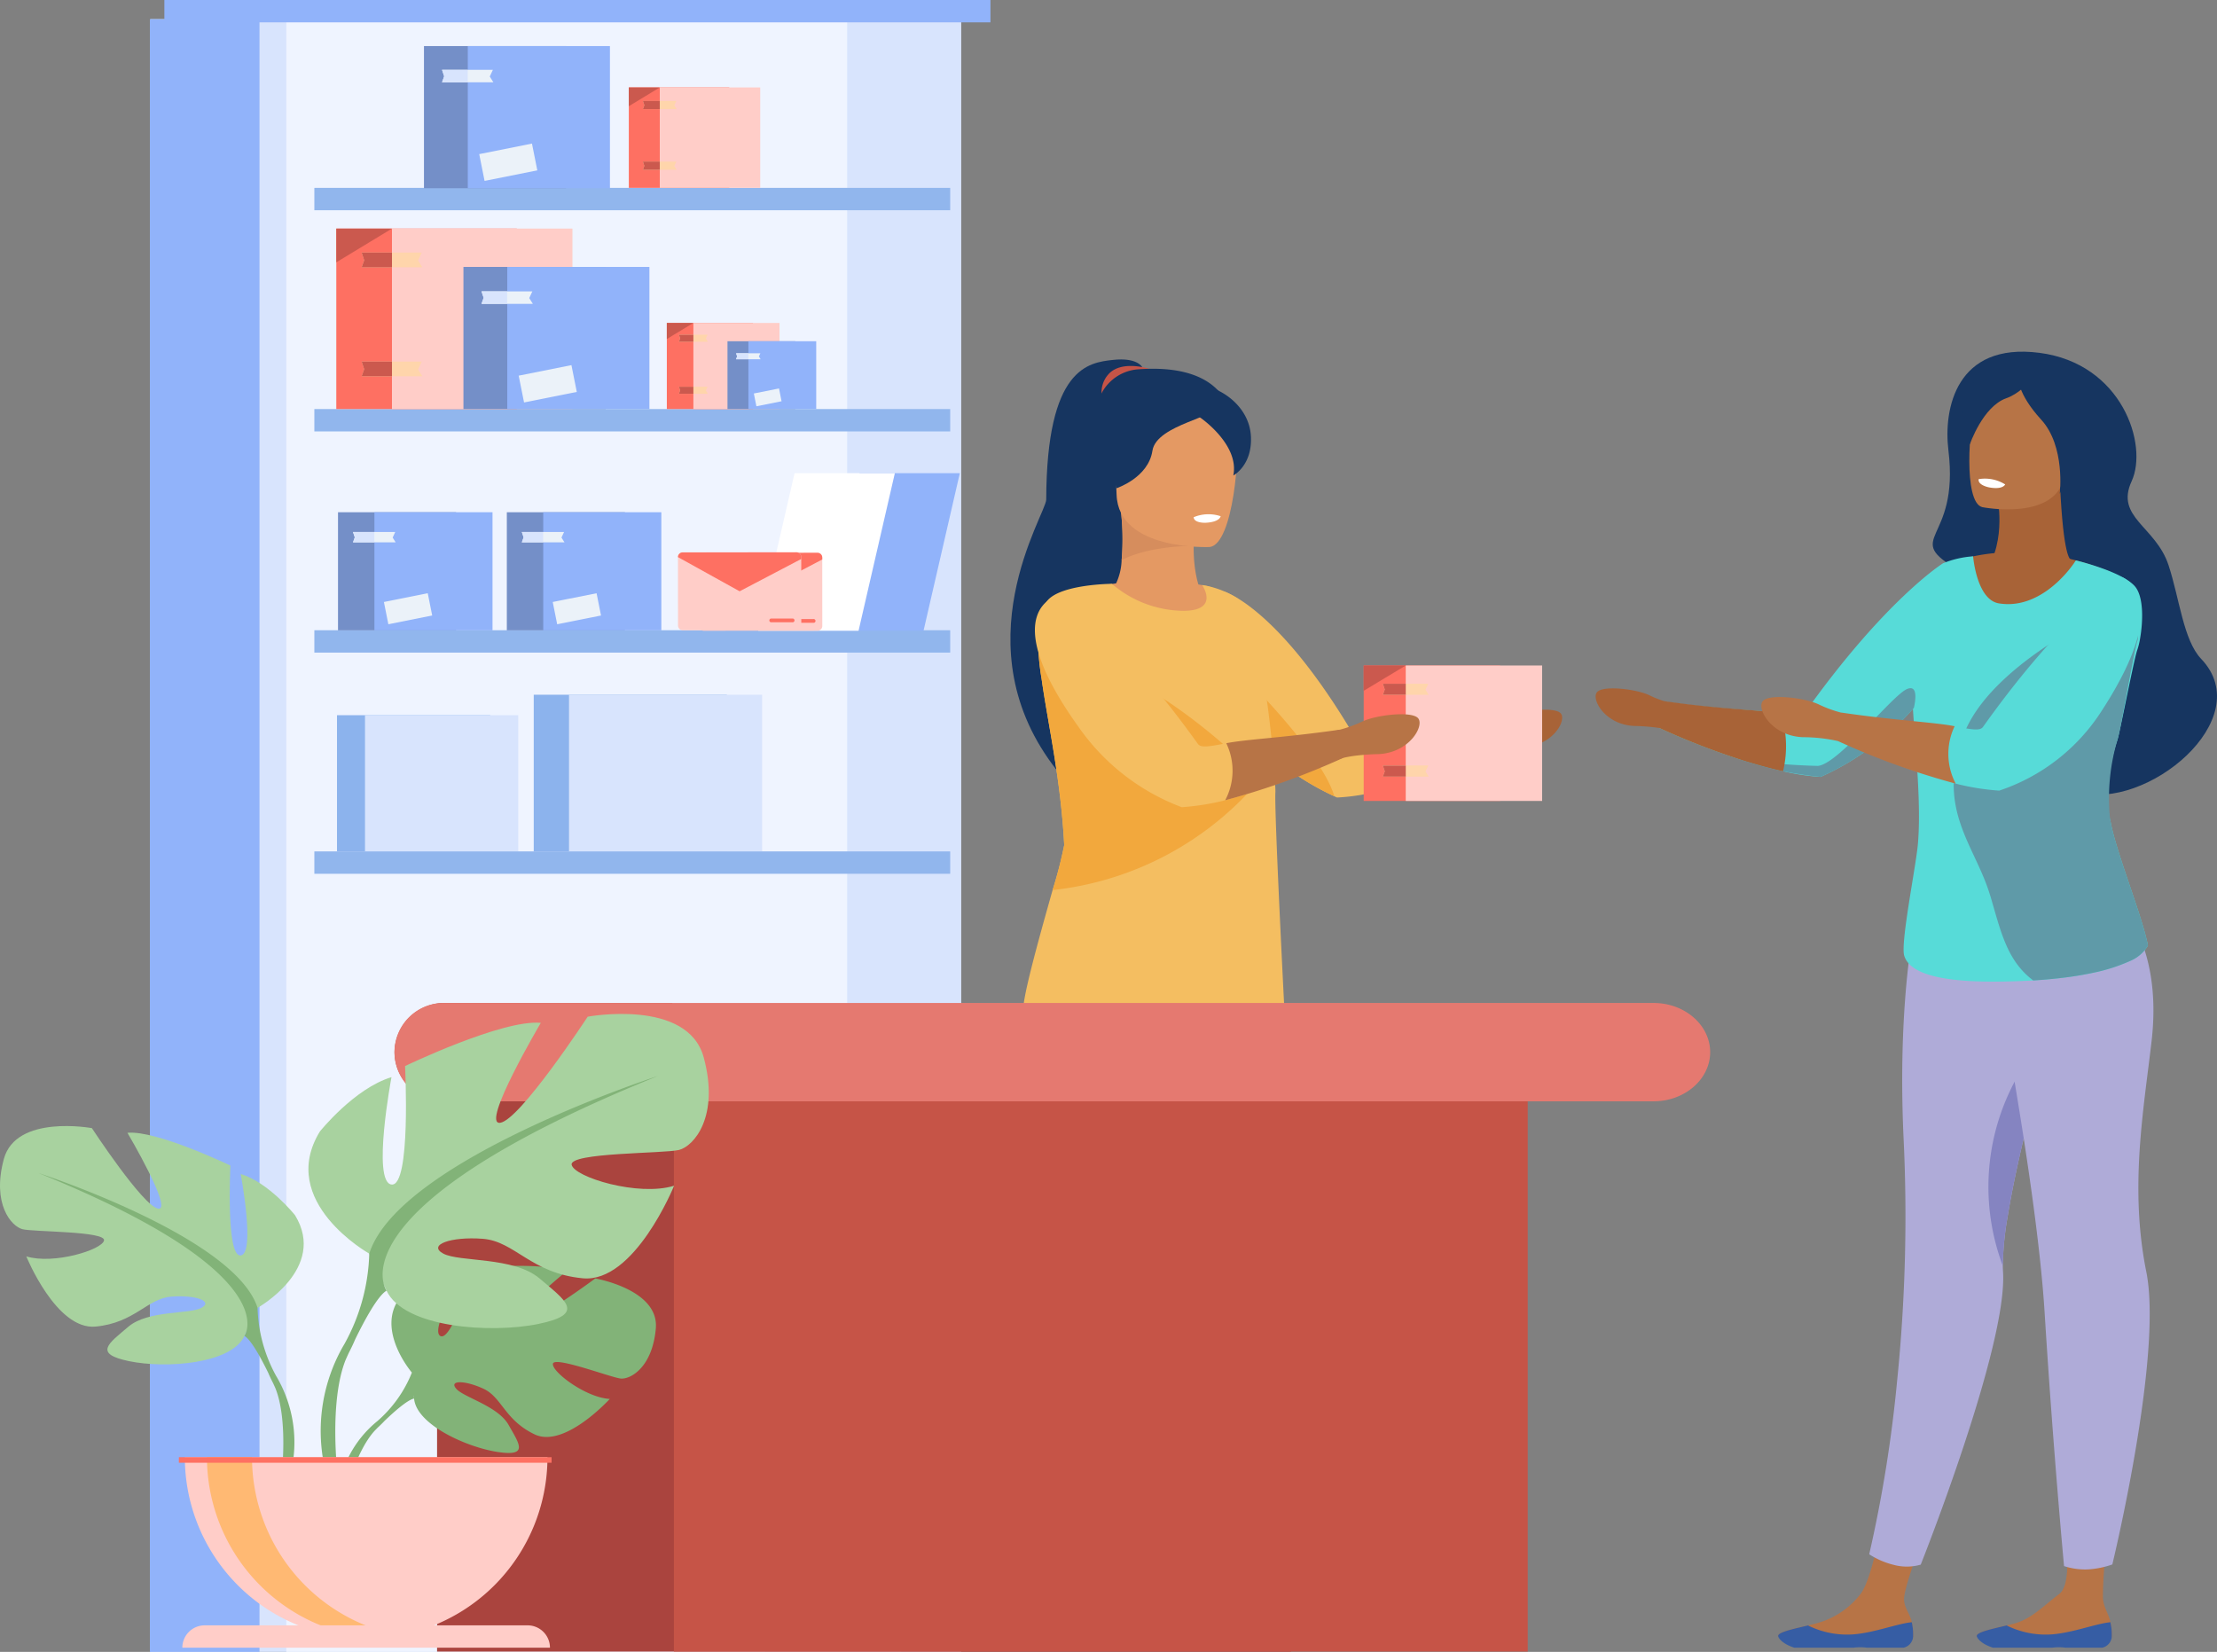 <svg xmlns="http://www.w3.org/2000/svg" xmlns:xlink="http://www.w3.org/1999/xlink" width="295" height="219.815" viewBox="0 0 295 219.815">
  <rect x="0" y="0" width="295" height="219.815" fill="#808080" stroke="none"/>
  <defs>
    <clipPath id="clip-path">
      <rect id="Rectángulo_356044" data-name="Rectángulo 356044" width="295" height="219.816" fill="none"/>
    </clipPath>
  </defs>
  <g id="Grupo_1019263" data-name="Grupo 1019263" transform="translate(0 0.004)">
    <rect id="Rectángulo_356006" data-name="Rectángulo 356006" width="81.811" height="217.268" transform="translate(20.018 2.544)" fill="#d8e4fd"/>
    <rect id="Rectángulo_356007" data-name="Rectángulo 356007" width="14.586" height="217.268" transform="translate(19.943 2.544)" fill="#91b3fa"/>
    <rect id="Rectángulo_356008" data-name="Rectángulo 356008" width="81.81" height="217.268" transform="translate(38.097 2.544)" fill="#eff4ff"/>
    <rect id="Rectángulo_356009" data-name="Rectángulo 356009" width="15.179" height="217.268" transform="translate(112.725 2.544)" fill="#d8e4fd"/>
    <g id="Grupo_1019262" data-name="Grupo 1019262" transform="translate(0 -0.004)">
      <g id="Grupo_1019261" data-name="Grupo 1019261" transform="translate(0 0)" clip-path="url(#clip-path)">
        <path id="Trazado_750544" data-name="Trazado 750544" d="M1355.6,1144.835c-.151,1.864-17.757.551-17.955-.048-.177-.531,1.84-.963,4-1.471.271-.063.544-.13.816-.2a10.975,10.975,0,0,0,6.146-3.978c1.813-2.324,3.472-12.907,3.472-12.907l6.535,1.219s-3.8,9.071-4.194,12.046c-.175,1.335.774,2.226,1,3.394a7.315,7.315,0,0,1,.184,1.942" transform="translate(-1101.037 -927.026)" fill="#b77446"/>
        <path id="Trazado_750545" data-name="Trazado 750545" d="M1355.6,1222.359a1.622,1.622,0,0,1-1.28,1.454h-4.861a6.982,6.982,0,0,0-1.81,0H1339.8c-1.431-.455-2.029-1.13-2.151-1.5-.177-.531,1.841-.962,4-1.471l.025.041a11.724,11.724,0,0,0,6.129,1.144c2.807-.262,5.679-1.411,7.618-1.606a7.358,7.358,0,0,1,.184,1.941" transform="translate(-1101.037 -1004.551)" fill="#365da4"/>
        <path id="Trazado_750546" data-name="Trazado 750546" d="M1406.173,771.034a10.692,10.692,0,0,0,3.321,1.425,6.674,6.674,0,0,0,3.535-.048s11.61-29.152,10.948-39q-.024-.355-.028-.755a41.39,41.39,0,0,1,.651-6.609c.156-.961.336-1.968.537-3.009.465-2.429,1.042-5.049,1.675-7.72.278-1.176.569-2.363.864-3.548,2.919-11.656,6.486-23.142,6.486-23.142s-20.952-6.844-22.137-.448c-.455,2.455-1.969,12.278-1.288,27.3a216.631,216.631,0,0,1-.85,32.466,179.009,179.009,0,0,1-3.715,23.094" transform="translate(-1157.45 -564.205)" fill="#afabd8"/>
        <path id="Trazado_750547" data-name="Trazado 750547" d="M1497.608,827.233a41.389,41.389,0,0,1,.651-6.608c.156-.961.336-1.968.537-3.01.465-2.428,1.042-5.049,1.675-7.72.278-1.176.569-2.363.865-3.548-.414-3.557-.747-6-.747-6a29.815,29.815,0,0,0-2.98,26.883" transform="translate(-1231.109 -658.784)" fill="#8584c1"/>
        <path id="Trazado_750548" data-name="Trazado 750548" d="M1505.036,1154.14c-.151,1.864-17.757.551-17.954-.048-.177-.531,1.841-.963,4-1.471.271-.063.544-.13.816-.2,2.434-.6,4.056-2.406,6.146-3.978,1.98-1.489.595-8.713.595-8.713l6.145-2.195s-.927,7.266-.927,11.265c0,1.347.774,2.226,1,3.394a7.3,7.3,0,0,1,.184,1.942" transform="translate(-1224.039 -936.331)" fill="#b77446"/>
        <path id="Trazado_750549" data-name="Trazado 750549" d="M1505.034,1222.359a1.622,1.622,0,0,1-1.281,1.454h-4.861a6.982,6.982,0,0,0-1.809,0h-7.852c-1.433-.455-2.031-1.13-2.153-1.5-.177-.531,1.841-.962,4-1.471l.026.041a11.721,11.721,0,0,0,6.127,1.144c2.809-.262,5.682-1.411,7.618-1.606a7.292,7.292,0,0,1,.184,1.941" transform="translate(-1224.036 -1004.551)" fill="#365da4"/>
        <path id="Trazado_750550" data-name="Trazado 750550" d="M1493.057,652.828s6.817,33.973,7.968,52.463,2.589,33.8,2.589,33.8a9.013,9.013,0,0,0,3.194.439,11.756,11.756,0,0,0,3.231-.659s6.756-27.819,4.518-38.955-.374-21.407.7-30.643c1.54-13.244-4.386-19.4-8.523-23.6-4.188-4.247-13.678,7.152-13.678,7.152" transform="translate(-1228.966 -530.688)" fill="#afabd8"/>
        <path id="Trazado_750551" data-name="Trazado 750551" d="M1456.036,277.687c-.677-5.531,1.05-14.382,12.09-12.967s14.518,12.263,12.292,17.087,3.2,5.987,4.91,11.175c1.465,4.456,1.975,9.99,4.346,12.473,7.642,8.006-7.337,20.318-16.367,17.722-16.448-4.729-18.567-5.434-17.983-18.358.3-6.621,5.45-9.187,2.18-11.1-7.9-4.628.065-3.513-1.467-16.029" transform="translate(-1196.776 -217.771)" fill="#163560"/>
        <path id="Trazado_750552" data-name="Trazado 750552" d="M1487.935,366.727s1.256,7.3-3.29,10.75l3.272,4.9,6.572-.322,3.036-7.856s-.932-.183-1.375-9.975Z" transform="translate(-1222.042 -299.801)" fill="#a86337"/>
        <path id="Trazado_750553" data-name="Trazado 750553" d="M1483.183,305.985s9.833,1.975,10.969-4.168,3.169-10.024-3.061-11.545-7.887.6-8.764,2.555-1.672,12.485.857,13.157" transform="translate(-1219.435 -238.502)" fill="#b77446"/>
        <path id="Trazado_750554" data-name="Trazado 750554" d="M1451.44,416.169c.422,0,8.158-2.588,19.2,1.911,0,0-5.244,30-2.991,35.727a60.479,60.479,0,0,1,3.109,10.807l-24.436.3s.342-19.653-.785-26.608,5.9-22.14,5.9-22.14" transform="translate(-1189.753 -341.947)" fill="#a86337"/>
        <path id="Trazado_750555" data-name="Trazado 750555" d="M1308.158,454.021a10.212,10.212,0,0,1-.281-1.517,23.392,23.392,0,0,1,1.134-9.47.021.021,0,0,0,0-.009l.044-.137c.025-.076.056-.193.092-.344,0,0,0-.007,0-.011.035-.138.073-.3.117-.492.013-.062.028-.127.042-.2.629-2.816,2.009-9.891,2.373-10.856a9.47,9.47,0,0,0,.375-1.545c.369-2.13.531-5.518-.711-6.935-1.73-1.971-7.84-3.432-7.84-3.432-1.207,1.892-5.119,6.564-10.249,5.719-2.965-.49-3.423-6.26-3.423-6.26a12.915,12.915,0,0,0-4,.923s-7.638,4.766-18.431,19.942c-.342.483-1.157.427-3.15.041-2.537-.494-7.715-.43-15.528-1.577,0,0-.269.195-.342,1.049a12.65,12.65,0,0,1-.35,2.444,97.4,97.4,0,0,0,10.616,4.157c1.936.614,3.959,1.188,5.89,1.62a30.2,30.2,0,0,0,5.009.752,36.026,36.026,0,0,0,12.277-9.053c.352,5.588,1.132,12.805.653,18.075-.273,3-2.326,13.1-1.811,14.777,1.074,3.5,9.316,3.681,16.678,3.315.161-.007.32-.016.481-.027,1.141-.066,2.262-.165,3.308-.282a45.441,45.441,0,0,0,4.794-.764,23.234,23.234,0,0,0,4.708-1.51,5.005,5.005,0,0,0,2.458-2.083c-.708-3.808-4.118-12.1-4.939-16.311" transform="translate(-1027.283 -344.502)" fill="#57dbd8"/>
        <path id="Trazado_750556" data-name="Trazado 750556" d="M1518.281,282.771s-.173,2.083,3.062,5.619,2.463,9.838,2.463,9.838,5.45-10.245,2.542-13.516-8.067-1.941-8.067-1.941" transform="translate(-1249.727 -232.534)" fill="#163560"/>
        <path id="Trazado_750557" data-name="Trazado 750557" d="M1488.18,267.434s-4.889-1.636-9.739,3.144c-2.089,2.059-1.774,6.108-.655,8.457,0,0,1.719-5.034,4.848-6.132s5.546-5.469,5.546-5.469" transform="translate(-1215.672 -219.908)" fill="#163560"/>
        <path id="Trazado_750558" data-name="Trazado 750558" d="M1491.993,360.839s-.263.729-2.114.4c0,0-1.554-.278-1.411-1.1a5.07,5.07,0,0,1,3.525.7" transform="translate(-1225.181 -296.378)" fill="#fff"/>
        <path id="Trazado_750559" data-name="Trazado 750559" d="M1474.624,494.775c1.394,4.73,2.2,8.623,5.707,11.255,1.141-.066,2.262-.165,3.308-.283a45.475,45.475,0,0,0,4.794-.764,23.252,23.252,0,0,0,4.708-1.51,5.005,5.005,0,0,0,2.458-2.083c-.708-3.808-4.118-12.1-4.939-16.311a10.215,10.215,0,0,1-.162-1.1,27.462,27.462,0,0,1,1.015-9.884.02.02,0,0,0,0-.009c.045-.161.09-.321.136-.482,0,0,0-.007,0-.012.029-.1.069-.272.117-.492.013-.061.028-.127.043-.2.562-2.669,2.032-11.043,2.406-12.136.119-.345-.16-1.9-.045-2.625l-2.53-1.873s-16.88,7.208-20.6,17.151,1.574,14.573,3.577,21.358" transform="translate(-1209.785 -375.561)" fill="#5f9aa8"/>
        <path id="Trazado_750560" data-name="Trazado 750560" d="M1308.052,527.174a47.279,47.279,0,0,0,10.9,2.372,36.07,36.07,0,0,0,12.4-9.185c.256-1.148.5-3.075-.888-2.519-1.952.78-9.168,10.047-11.9,10.241a84.831,84.831,0,0,1-10.509-.909" transform="translate(-1076.685 -426.164)" fill="#5f9aa8"/>
        <path id="Trazado_750561" data-name="Trazado 750561" d="M1383.423,455.679a86.6,86.6,0,0,0,15.535,5.909,32.359,32.359,0,0,0,5.782.931,25.878,25.878,0,0,0,13.679-10.68c9.949-15.314,2.607-17.748,2.607-17.748s-7.64,4.766-18.431,19.942c-.377.531-1.326.411-3.781-.085-2.622-.53-7.84-.467-15.044-1.524a4.022,4.022,0,0,0-.195,1.122c-.162,1.886-.153,2.133-.153,2.133" transform="translate(-1138.724 -357.309)" fill="#57dbd8"/>
        <path id="Trazado_750562" data-name="Trazado 750562" d="M1225.036,521.2c-2.511-.489-7.851-.528-15.537-1.641a13.4,13.4,0,0,1-1.907-.755c-1.647-.823-6.038-1.372-6.971-.494s.988,4.446,4.995,4.556a25.662,25.662,0,0,1,3.233.266,97.335,97.335,0,0,0,10.583,4.142c1.936.614,3.959,1.188,5.89,1.619a14.212,14.212,0,0,0-.287-7.693" transform="translate(-988.065 -426.259)" fill="#a86337"/>
        <path id="Trazado_750563" data-name="Trazado 750563" d="M1350.876,535.93a8.492,8.492,0,0,1-.143-7.64c-2.621-.53-7.877-.759-15.081-1.817l0,.012a16.048,16.048,0,0,1-2.951-1.073c-1.758-.879-6.446-1.465-7.442-.527s1.055,4.747,5.333,4.864a21.6,21.6,0,0,1,4.611.515,99.876,99.876,0,0,0,15.676,5.666" transform="translate(-1090.642 -431.65)" fill="#b77446"/>
        <path id="Trazado_750564" data-name="Trazado 750564" d="M957.191,465.915a100.735,100.735,0,0,1-10.614,4.119c-1.952.605-3.944,1.17-5.9,1.615a26.591,26.591,0,0,1-5,.727,3,3,0,0,1-.366-.162,36.956,36.956,0,0,1-12.037-8.925c-.406-.484-.854-.969-1.261-1.494-.325-.364-.651-3.958-.895-7.713l-.04-.041c-.285-4.4-.488-9.087-.488-9.087s7.076,1.9,17.242,19.023c.285.484,1.139.4,3.131.041,2.562-.485,7.726-.445,15.534-1.576,0,0,.285.2.366,1.05a10.715,10.715,0,0,0,.325,2.424" transform="translate(-757.759 -366.25)" fill="#f4be61"/>
        <path id="Trazado_750565" data-name="Trazado 750565" d="M937.774,514.694a36.959,36.959,0,0,1-12.037-8.925c-.406-.484-.854-.969-1.261-1.494-.325-.364-.651-3.958-.895-7.714.976.968,12.362,11.954,14.192,18.133" transform="translate(-760.219 -408.729)" fill="#f2a83d"/>
        <path id="Trazado_750566" data-name="Trazado 750566" d="M777.654,271.428s-.648-1.317-3.885-.956-8.836.956-8.884,18.584c-.005,1.931-11.648,19.535,1.483,36.11l9.373-23.709Z" transform="translate(-625.671 -222.578)" fill="#163560"/>
        <path id="Trazado_750567" data-name="Trazado 750567" d="M834.991,275.7s-3.453-1.157-5.271.558a3.608,3.608,0,0,0-.788,3.983Z" transform="translate(-682.073 -226.618)" fill="#c65447"/>
        <path id="Trazado_750568" data-name="Trazado 750568" d="M841.264,284.2s-.064-7.561-12.317-6.69a5.992,5.992,0,0,0-4.923,3.178c-1.378,2.675-1.979,7.384,2.474,14.935Z" transform="translate(-677.441 -228.369)" fill="#163560"/>
        <path id="Trazado_750569" data-name="Trazado 750569" d="M838.488,391.021l2.761,10.718,7.977.387,3.97-5.909c-3.712-2.794-4.237-7.693-4.182-10.6,0-.028,0-.057,0-.085a17.064,17.064,0,0,1,.189-2.275l-5.66-1.712-4.311-1.3a32.388,32.388,0,0,1,.19,7.285,7.908,7.908,0,0,1-.936,3.494" transform="translate(-690.177 -312.985)" fill="#e49963"/>
        <path id="Trazado_750570" data-name="Trazado 750570" d="M788.457,493.156l28.946-.038s-3.6-19.274-1.6-25.592-.1-15.547-.1-15.547c-2.908-6.859-3.649-13.28-4.943-13.616-.71-.186-1.283-.566-1.98-.7a37.479,37.479,0,0,0-20.615,1.852c-2.552,6.366,2.913,11.148,3.178,25.521a135.259,135.259,0,0,1-2.887,28.124" transform="translate(-648.199 -359.688)" fill="#e49963"/>
        <path id="Trazado_750571" data-name="Trazado 750571" d="M804.59,496.352s-22.04,4.524-34.646-.162c-.691-.282,1.952-9.733,3.782-16.2a58.543,58.543,0,0,0,1.545-5.977c-.447-8.8-2.2-16.316-3.009-22.132a33.6,33.6,0,0,1-.447-4.2v-.646a10.679,10.679,0,0,1,.976-5.21c1.382-2.544,8.824-2.585,8.824-2.585a14.82,14.82,0,0,0,9.556,3.595c4.839-.04,2.447-3.437,2.447-3.437.2.04.522.085.685.125a12.349,12.349,0,0,1,4.026,1.656c3.863,4.2,5.124,25.121,5.043,25.807-.163,2.544,1.22,29.361,1.22,29.361" transform="translate(-633.664 -361.551)" fill="#f4be61"/>
        <path id="Trazado_750572" data-name="Trazado 750572" d="M842.893,387.527c3.427-1.821,8.733-1.908,9.59-1.909h.118l-.116-.085c-.567-.415-3.112-2.276-5.471-3.987l-4.311-1.3a32.386,32.386,0,0,1,.19,7.284" transform="translate(-693.646 -312.985)" fill="#d68d5d"/>
        <path id="Trazado_750573" data-name="Trazado 750573" d="M850.879,317.192s-12.161.552-12.391-6.975-1.954-12.525,5.8-13.2,9.352,2.156,10.044,4.65-.3,15.183-3.454,15.52" transform="translate(-689.912 -244.402)" fill="#e49963"/>
        <path id="Trazado_750574" data-name="Trazado 750574" d="M872.98,293.266s5.208,3.558,4.374,7.683c0,0,2.58-1.347,2.337-5.281s-4.021-6.638-7.347-6.843a38.543,38.543,0,0,0-5.831.063Z" transform="translate(-713.245 -237.675)" fill="#163560"/>
        <path id="Trazado_750575" data-name="Trazado 750575" d="M848.259,295.589c2.158,1.135-6.762,2.091-7.307,5.7s-4.8,4.992-4.8,4.992-5.394-19.9,12.106-10.692" transform="translate(-687.609 -241.303)" fill="#163560"/>
        <path id="Trazado_750576" data-name="Trazado 750576" d="M810.607,501.491a41.975,41.975,0,0,1-27.652,14.781,58.539,58.539,0,0,0,1.545-5.977c-.447-8.8-2.2-16.316-3.009-22.132a33.592,33.592,0,0,1-.447-4.2v-.646c2.074.4,5.286,2.544,6.669,2.867,10.695,2.5,22.894,15.307,22.894,15.307" transform="translate(-642.893 -397.827)" fill="#f2a83d"/>
        <path id="Trazado_750577" data-name="Trazado 750577" d="M901.564,387.21s-.088.765-1.965.869c0,0-1.576.088-1.626-.736a5.1,5.1,0,0,1,3.591-.133" transform="translate(-739.14 -318.516)" fill="#fff"/>
        <path id="Trazado_750578" data-name="Trazado 750578" d="M819.391,469.092a86.955,86.955,0,0,1-15.535,5.869,32.57,32.57,0,0,1-5.782.924,29.276,29.276,0,0,1-13.679-10.607c-11.436-15.91-2.607-17.627-2.607-17.627s7.64,4.734,18.431,19.806c.377.527,1.326.408,3.78-.084,2.622-.526,7.84-.463,15.044-1.514a3.977,3.977,0,0,1,.195,1.114c.162,1.873.153,2.118.153,2.118" transform="translate(-640.829 -368.471)" fill="#f4be61"/>
        <path id="Trazado_750579" data-name="Trazado 750579" d="M1048.91,546.832a97.77,97.77,0,0,1-10.616,4.129c-1.935.61-3.959,1.18-5.89,1.608a14.022,14.022,0,0,1,.287-7.64c2.537-.491,7.959-.524,15.771-1.663Z" transform="translate(-849.473 -447.173)" fill="#a86337"/>
        <path id="Trazado_750580" data-name="Trazado 750580" d="M1113.972,536.06a16.413,16.413,0,0,0,3.623-1.2c1.647-.818,6.038-1.363,6.971-.491s-.988,4.416-5,4.525-5.16.763-5.16.763Z" transform="translate(-916.933 -439.485)" fill="#a86337"/>
        <path id="Trazado_750581" data-name="Trazado 750581" d="M937.413,552.688a100.91,100.91,0,0,1-15.727,5.651,8.382,8.382,0,0,0,.143-7.588c2.622-.526,7.877-.754,15.081-1.8,0,0,.085.556.158,1.4a10.664,10.664,0,0,0,.345,2.336" transform="translate(-758.659 -451.849)" fill="#b77446"/>
        <path id="Trazado_750582" data-name="Trazado 750582" d="M333.766,754.85v-.282H303.552a6.653,6.653,0,0,0-6.751,6.543,6.582,6.582,0,0,0,5.66,6.457V840.88H416.074V754.85Z" transform="translate(-244.303 -621.1)" fill="#aa443e"/>
        <rect id="Rectángulo_356010" data-name="Rectángulo 356010" width="18.149" height="18.025" transform="translate(181.457 88.558)" fill="#fe7062"/>
        <rect id="Rectángulo_356011" data-name="Rectángulo 356011" width="18.149" height="18.025" transform="translate(187.053 88.558)" fill="#ffcdc8"/>
        <path id="Trazado_750583" data-name="Trazado 750583" d="M1031.478,500.662l-5.6,3.369v-3.369Z" transform="translate(-844.424 -412.104)" fill="#cb594e"/>
        <path id="Trazado_750584" data-name="Trazado 750584" d="M1046.384,515.855h-6.1l.256-.708-.256-.765h6.046l-.371.793Z" transform="translate(-856.277 -423.398)" fill="#ffd5ab"/>
        <path id="Trazado_750585" data-name="Trazado 750585" d="M1043.333,514.383v1.473h-3.052l.256-.708-.256-.765Z" transform="translate(-856.277 -423.398)" fill="#cb594e"/>
        <path id="Trazado_750586" data-name="Trazado 750586" d="M1046.384,577.394h-6.1l.256-.708-.256-.765h6.046l-.371.793Z" transform="translate(-856.277 -474.052)" fill="#ffd5ab"/>
        <path id="Trazado_750587" data-name="Trazado 750587" d="M1043.333,575.922v1.473h-3.052l.256-.708-.256-.765Z" transform="translate(-856.277 -474.052)" fill="#cb594e"/>
        <path id="Trazado_750588" data-name="Trazado 750588" d="M1002.587,539.628a17.534,17.534,0,0,0,3.867-1.28c1.758-.873,6.446-1.455,7.442-.524s-1.055,4.714-5.333,4.831-5.508.815-5.508.815Z" transform="translate(-825.25 -442.303)" fill="#b77446"/>
        <rect id="Rectángulo_356012" data-name="Rectángulo 356012" width="113.612" height="86.03" transform="translate(89.673 133.75)" fill="#c65447"/>
        <path id="Trazado_750589" data-name="Trazado 750589" d="M464.341,754.568H303.552a6.546,6.546,0,1,0,0,13.085H464.341c4.148,0,7.523-2.948,7.523-6.542s-3.375-6.543-7.523-6.543" transform="translate(-244.304 -621.1)" fill="#e57970"/>
        <rect id="Rectángulo_356013" data-name="Rectángulo 356013" width="20.393" height="18.121" transform="translate(44.842 95.172)" fill="#8cb3ed"/>
        <rect id="Rectángulo_356014" data-name="Rectángulo 356014" width="20.393" height="18.121" transform="translate(48.568 95.172)" fill="#d8e4fd"/>
        <rect id="Rectángulo_356015" data-name="Rectángulo 356015" width="25.694" height="20.845" transform="translate(71.02 92.448)" fill="#8cb3ed"/>
        <rect id="Rectángulo_356016" data-name="Rectángulo 356016" width="25.693" height="20.845" transform="translate(75.715 92.448)" fill="#d8e4fd"/>
        <path id="Trazado_750590" data-name="Trazado 750590" d="M288.048,954.011s-8.459,6.29-10.109,5.909,6.182-6.79,6.182-6.79c-2.947-1.417-12.108-.529-12.108-.529s-3.052,9.841-4.556,9.065,3.146-8.575,3.146-8.575c-3.283-.2-7.308,2.239-7.308,2.239-5.511,4.353.362,11.2.362,11.2a16.749,16.749,0,0,1-4.611,6.472,14.543,14.543,0,0,0-5.316,10.244l.9.081s1.446-6.179,4.07-9.054c.1-.1.23-.236.388-.4.421-.39.715-.682.915-.9,1.294-1.244,3.085-2.83,3.947-2.984a1.665,1.665,0,0,1-.037-.433c.012.139.024.281.037.433.295,3.464,7.014,6.488,11.147,7.11s2.856-1.077,1.431-3.6-5.931-3.647-6.96-4.807,1.1-1.163,3.588-.025,2.832,4.17,6.827,6.083,10.006-4.716,10.006-4.716c-3.184-.162-7.731-3.62-7.566-4.677s7.718,1.825,9.009,1.964,4.229-1.467,4.684-6.669-8.072-6.652-8.072-6.652" transform="translate(-208.85 -783.878)" fill="#82b378"/>
        <path id="Trazado_750591" data-name="Trazado 750591" d="M34.271,871.34s9.343-5.232,4.983-12.333c0,0-3.488-4.36-7.226-5.481,0,0,1.993,10.589,0,10.838s-1.37-11.959-1.37-11.959-9.841-4.734-13.7-4.36c0,0,6.1,10.34,4.111,10.091s-8.845-10.714-8.845-10.714S2.131,845.552.511,851.532s1,8.969,2.492,9.343,11.087.249,10.838,1.495-6.727,3.239-10.34,2.118c0,0,3.986,9.842,9.219,9.343s6.852-3.737,10.091-3.987,5.606.623,3.987,1.495-7.1.286-9.717,2.51-4.734,3.595.125,4.591,13.579.374,15.323-3.364Z" transform="translate(0 -697.301)" fill="#a8d29f"/>
        <path id="Trazado_750592" data-name="Trazado 750592" d="M60.59,909.547a19.875,19.875,0,0,1-2.492-9.094c-2.99-9.468-29.151-17.939-29.151-17.939C62.21,895.969,56.355,904.19,56.355,904.19c.9.523,2.241,3.017,3.174,4.93.133.325.343.775.654,1.384.127.278.229.505.3.664,1.712,4.285.805,11.684.805,11.684l1.038.279a17.255,17.255,0,0,0-1.735-13.584" transform="translate(-23.828 -726.415)" fill="#82b378"/>
        <path id="Trazado_750593" data-name="Trazado 750593" d="M240.113,794.718s-12.316-6.9-6.569-16.257c0,0,4.6-5.747,9.525-7.226,0,0-2.628,13.958,0,14.287s1.806-15.765,1.806-15.765,12.973-6.24,18.064-5.748c0,0-8.047,13.63-5.419,13.3s11.659-14.123,11.659-14.123,13.3-2.463,15.436,5.419-1.314,11.823-3.284,12.316-14.615.328-14.287,1.971,8.867,4.27,13.63,2.792c0,0-5.255,12.973-12.152,12.316s-9.032-4.927-13.3-5.255-7.39.821-5.255,1.971,9.36.377,12.809,3.308,6.24,4.738-.164,6.052-17.9.493-20.2-4.433Z" transform="translate(-190.977 -627.896)" fill="#a8d29f"/>
        <path id="Trazado_750594" data-name="Trazado 750594" d="M285.948,809.448s-34.485,11.167-38.427,23.647a26.2,26.2,0,0,1-3.284,11.988,22.744,22.744,0,0,0-2.286,17.907l1.368-.367s-1.2-9.754,1.061-15.4c.092-.208.226-.506.393-.871.412-.806.689-1.4.864-1.829,1.229-2.522,3-5.808,4.183-6.5,0,0-7.718-10.838,36.127-28.573" transform="translate(-198.386 -666.273)" fill="#82b378"/>
        <path id="Trazado_750595" data-name="Trazado 750595" d="M139.052,1096.278a24.125,24.125,0,0,0,48.251,0Z" transform="translate(-114.457 -902.368)" fill="#ffcdc8"/>
        <path id="Trazado_750596" data-name="Trazado 750596" d="M182.8,1120.218a24.14,24.14,0,0,1-27.122-23.941h5.994a24.129,24.129,0,0,0,21.128,23.941" transform="translate(-128.139 -902.368)" fill="#ffb973"/>
        <path id="Trazado_750597" data-name="Trazado 750597" d="M183.11,1222.786H140.145a2.976,2.976,0,0,0-2.976,2.976h48.917a2.976,2.976,0,0,0-2.976-2.976" transform="translate(-112.907 -1006.5)" fill="#ffcdc8"/>
        <rect id="Rectángulo_356017" data-name="Rectángulo 356017" width="49.593" height="0.74" transform="translate(23.802 193.91)" fill="#fe7062"/>
        <rect id="Rectángulo_356018" data-name="Rectángulo 356018" width="84.607" height="2.976" transform="translate(41.829 25.002)" fill="#91b6ed"/>
        <rect id="Rectángulo_356019" data-name="Rectángulo 356019" width="109.92" height="2.976" transform="translate(21.871)" fill="#91b3fa"/>
        <rect id="Rectángulo_356020" data-name="Rectángulo 356020" width="84.607" height="2.976" transform="translate(41.829 54.434)" fill="#91b6ed"/>
        <rect id="Rectángulo_356021" data-name="Rectángulo 356021" width="84.607" height="2.976" transform="translate(41.829 83.866)" fill="#91b6ed"/>
        <rect id="Rectángulo_356022" data-name="Rectángulo 356022" width="84.607" height="2.976" transform="translate(41.829 113.299)" fill="#91b6ed"/>
        <rect id="Rectángulo_356023" data-name="Rectángulo 356023" width="24.017" height="24.017" transform="translate(44.749 30.417)" fill="#fe7062"/>
        <rect id="Rectángulo_356024" data-name="Rectángulo 356024" width="24.017" height="24.017" transform="translate(52.155 30.417)" fill="#ffcdc8"/>
        <path id="Trazado_750598" data-name="Trazado 750598" d="M260.4,171.961l-7.405,4.489v-4.489Z" transform="translate(-208.244 -141.544)" fill="#cb594e"/>
        <rect id="Rectángulo_356025" data-name="Rectángulo 356025" width="18.914" height="18.914" transform="translate(61.667 35.52)" fill="#748fc8"/>
        <rect id="Rectángulo_356026" data-name="Rectángulo 356026" width="18.914" height="18.914" transform="translate(67.499 35.52)" fill="#91b3fa"/>
        <rect id="Rectángulo_356027" data-name="Rectángulo 356027" width="7.157" height="3.637" transform="translate(69.019 49.989) rotate(-11.294)" fill="#ebf2f9"/>
        <path id="Trazado_750599" data-name="Trazado 750599" d="M369.049,220.865h-6.834l.287-.8-.287-.862h6.77l-.415.894Z" transform="translate(-298.146 -180.431)" fill="#ebf2f9"/>
        <path id="Trazado_750600" data-name="Trazado 750600" d="M365.632,219.2v1.661h-3.417l.287-.8-.287-.862Z" transform="translate(-298.147 -180.431)" fill="#d8e4fd"/>
        <path id="Trazado_750601" data-name="Trazado 750601" d="M280.126,191.951H272.05l.339-.943-.339-1.019h8l-.491,1.057Z" transform="translate(-223.93 -156.383)" fill="#ffd5ab"/>
        <path id="Trazado_750602" data-name="Trazado 750602" d="M276.088,189.989v1.963H272.05l.339-.943-.339-1.019Z" transform="translate(-223.93 -156.383)" fill="#cb594e"/>
        <path id="Trazado_750603" data-name="Trazado 750603" d="M280.126,273.948H272.05l.339-.943-.339-1.019h8l-.491,1.057Z" transform="translate(-223.93 -223.876)" fill="#ffd5ab"/>
        <path id="Trazado_750604" data-name="Trazado 750604" d="M276.088,271.986v1.963H272.05l.339-.944-.339-1.019Z" transform="translate(-223.93 -223.876)" fill="#cb594e"/>
        <rect id="Rectángulo_356028" data-name="Rectángulo 356028" width="18.914" height="18.914" transform="translate(56.414 6.131)" fill="#748fc8"/>
        <rect id="Rectángulo_356029" data-name="Rectángulo 356029" width="18.914" height="18.914" transform="translate(62.246 6.131)" fill="#91b3fa"/>
        <rect id="Rectángulo_356030" data-name="Rectángulo 356030" width="7.157" height="3.637" transform="translate(63.767 20.507) rotate(-11.294)" fill="#ebf2f9"/>
        <path id="Trazado_750605" data-name="Trazado 750605" d="M339.353,54.187h-6.834l.287-.8-.287-.862h6.77l-.415.894Z" transform="translate(-273.703 -43.235)" fill="#ebf2f9"/>
        <path id="Trazado_750606" data-name="Trazado 750606" d="M335.936,52.526v1.661h-3.417l.287-.8-.287-.862Z" transform="translate(-273.703 -43.235)" fill="#d8e4fd"/>
        <rect id="Rectángulo_356031" data-name="Rectángulo 356031" width="13.365" height="13.365" transform="translate(83.672 11.633)" fill="#fe7062"/>
        <rect id="Rectángulo_356032" data-name="Rectángulo 356032" width="13.365" height="13.365" transform="translate(87.792 11.633)" fill="#ffcdc8"/>
        <path id="Trazado_750607" data-name="Trazado 750607" d="M477.164,65.765l-4.121,2.5v-2.5Z" transform="translate(-389.371 -54.132)" fill="#cb594e"/>
        <path id="Trazado_750608" data-name="Trazado 750608" d="M488.141,77.031h-4.494l.189-.525-.189-.567H488.1l-.273.588Z" transform="translate(-398.1 -62.506)" fill="#ffd5ab"/>
        <path id="Trazado_750609" data-name="Trazado 750609" d="M485.894,75.938V77.03h-2.247l.189-.525-.189-.567Z" transform="translate(-398.1 -62.506)" fill="#cb594e"/>
        <path id="Trazado_750610" data-name="Trazado 750610" d="M488.141,122.661h-4.494l.189-.525-.189-.567H488.1l-.273.588Z" transform="translate(-398.1 -100.065)" fill="#ffd5ab"/>
        <path id="Trazado_750611" data-name="Trazado 750611" d="M485.894,121.568v1.092h-2.247l.189-.525-.189-.567Z" transform="translate(-398.1 -100.065)" fill="#cb594e"/>
        <rect id="Rectángulo_356033" data-name="Rectángulo 356033" width="15.713" height="15.714" transform="translate(44.976 68.164)" fill="#748fc8"/>
        <rect id="Rectángulo_356034" data-name="Rectángulo 356034" width="15.714" height="15.714" transform="translate(49.821 68.164)" fill="#91b3fa"/>
        <rect id="Rectángulo_356035" data-name="Rectángulo 356035" width="5.946" height="3.022" transform="matrix(0.981, -0.196, 0.196, 0.981, 51.084, 80.107)" fill="#ebf2f9"/>
        <path id="Trazado_750612" data-name="Trazado 750612" d="M271.231,401.59h-5.678l.239-.663-.239-.716h5.624l-.345.743Z" transform="translate(-218.583 -329.42)" fill="#ebf2f9"/>
        <path id="Trazado_750613" data-name="Trazado 750613" d="M268.393,400.21v1.38h-2.839l.239-.663-.239-.716Z" transform="translate(-218.583 -329.42)" fill="#d8e4fd"/>
        <rect id="Rectángulo_356036" data-name="Rectángulo 356036" width="15.713" height="15.714" transform="translate(67.44 68.164)" fill="#748fc8"/>
        <rect id="Rectángulo_356037" data-name="Rectángulo 356037" width="15.714" height="15.714" transform="translate(72.284 68.164)" fill="#91b3fa"/>
        <rect id="Rectángulo_356038" data-name="Rectángulo 356038" width="5.946" height="3.022" transform="matrix(0.981, -0.196, 0.196, 0.981, 73.548, 80.107)" fill="#ebf2f9"/>
        <path id="Trazado_750614" data-name="Trazado 750614" d="M398.231,401.59h-5.678l.239-.663-.239-.716h5.624l-.345.743Z" transform="translate(-323.119 -329.42)" fill="#ebf2f9"/>
        <path id="Trazado_750615" data-name="Trazado 750615" d="M395.393,400.21v1.38h-2.839l.239-.663-.239-.716Z" transform="translate(-323.119 -329.42)" fill="#d8e4fd"/>
        <rect id="Rectángulo_356039" data-name="Rectángulo 356039" width="11.46" height="11.46" transform="translate(88.729 42.974)" fill="#fe7062"/>
        <rect id="Rectángulo_356040" data-name="Rectángulo 356040" width="11.46" height="11.46" transform="translate(92.263 42.974)" fill="#ffcdc8"/>
        <path id="Trazado_750616" data-name="Trazado 750616" d="M505.169,242.954l-3.534,2.142v-2.142Z" transform="translate(-412.907 -199.98)" fill="#cb594e"/>
        <rect id="Rectángulo_356041" data-name="Rectángulo 356041" width="9.025" height="9.025" transform="translate(96.801 45.409)" fill="#748fc8"/>
        <rect id="Rectángulo_356042" data-name="Rectángulo 356042" width="9.025" height="9.025" transform="translate(99.584 45.409)" fill="#91b3fa"/>
        <rect id="Rectángulo_356043" data-name="Rectángulo 356043" width="3.415" height="1.736" transform="translate(100.309 52.361) rotate(-11.292)" fill="#ebf2f9"/>
        <path id="Trazado_750617" data-name="Trazado 750617" d="M557.012,266.562h-3.261l.137-.381-.137-.412h3.231l-.2.427Z" transform="translate(-455.804 -218.76)" fill="#ebf2f9"/>
        <path id="Trazado_750618" data-name="Trazado 750618" d="M555.382,265.77v.793h-1.631l.137-.381-.137-.412Z" transform="translate(-455.804 -218.76)" fill="#d8e4fd"/>
        <path id="Trazado_750619" data-name="Trazado 750619" d="M514.582,252.766h-3.854l.162-.45-.162-.486h3.818l-.234.5Z" transform="translate(-420.391 -207.286)" fill="#ffd5ab"/>
        <path id="Trazado_750620" data-name="Trazado 750620" d="M512.654,251.83v.936h-1.927l.162-.45-.162-.486Z" transform="translate(-420.39 -207.286)" fill="#cb594e"/>
        <path id="Trazado_750621" data-name="Trazado 750621" d="M514.582,291.892h-3.854l.162-.45-.162-.486h3.818l-.234.5Z" transform="translate(-420.391 -239.491)" fill="#ffd5ab"/>
        <path id="Trazado_750622" data-name="Trazado 750622" d="M512.654,290.955v.936h-1.927l.162-.45-.162-.486Z" transform="translate(-420.39 -239.491)" fill="#cb594e"/>
        <path id="Trazado_750623" data-name="Trazado 750623" d="M624.125,355.98,619.3,376.948h13.343l4.829-20.968Z" transform="translate(-509.755 -293.014)" fill="#91b3fa"/>
        <path id="Trazado_750624" data-name="Trazado 750624" d="M575.271,355.98l-4.829,20.968h13.343l4.829-20.968Z" transform="translate(-469.543 -293.014)" fill="#fff"/>
        <path id="Trazado_750625" data-name="Trazado 750625" d="M542.218,416.508l.006,9.11a.629.629,0,0,1-.626.627l-15.154.01a.629.629,0,0,1-.627-.626l-.006-9.109a.627.627,0,0,1,.626-.627l15.154-.011a.627.627,0,0,1,.626.626" transform="translate(-432.807 -342.32)" fill="#ffcdc8"/>
        <path id="Trazado_750626" data-name="Trazado 750626" d="M542.218,416.508v.263l-8.2,4.3-8.206-4.549a.627.627,0,0,1,.626-.627l15.154-.011a.627.627,0,0,1,.626.626" transform="translate(-432.807 -342.32)" fill="#fe7062"/>
        <path id="Trazado_750627" data-name="Trazado 750627" d="M597.487,465.712l-2.842,0a.252.252,0,1,0,0,.5l2.842,0a.252.252,0,1,0,0-.5" transform="translate(-489.257 -383.336)" fill="#fe7062"/>
        <path id="Trazado_750628" data-name="Trazado 750628" d="M526.413,416.127a.626.626,0,0,0-.626-.626l-15.154.01a.626.626,0,0,0-.625.626l.006,9.11a.629.629,0,0,0,.626.625l15.154-.01a.629.629,0,0,0,.625-.626Z" transform="translate(-419.797 -342.007)" fill="#ffcdc8"/>
        <path id="Trazado_750629" data-name="Trazado 750629" d="M526.413,416.127v.263l-8.2,4.3-8.206-4.549a.626.626,0,0,1,.626-.626l15.154-.01a.626.626,0,0,1,.626.626" transform="translate(-419.797 -342.007)" fill="#fe7062"/>
        <path id="Trazado_750630" data-name="Trazado 750630" d="M581.681,465.329l-2.842,0a.252.252,0,0,0,0,.5l2.842,0a.252.252,0,1,0,0-.5" transform="translate(-476.247 -383.021)" fill="#fe7062"/>
      </g>
    </g>
  </g>
</svg>
